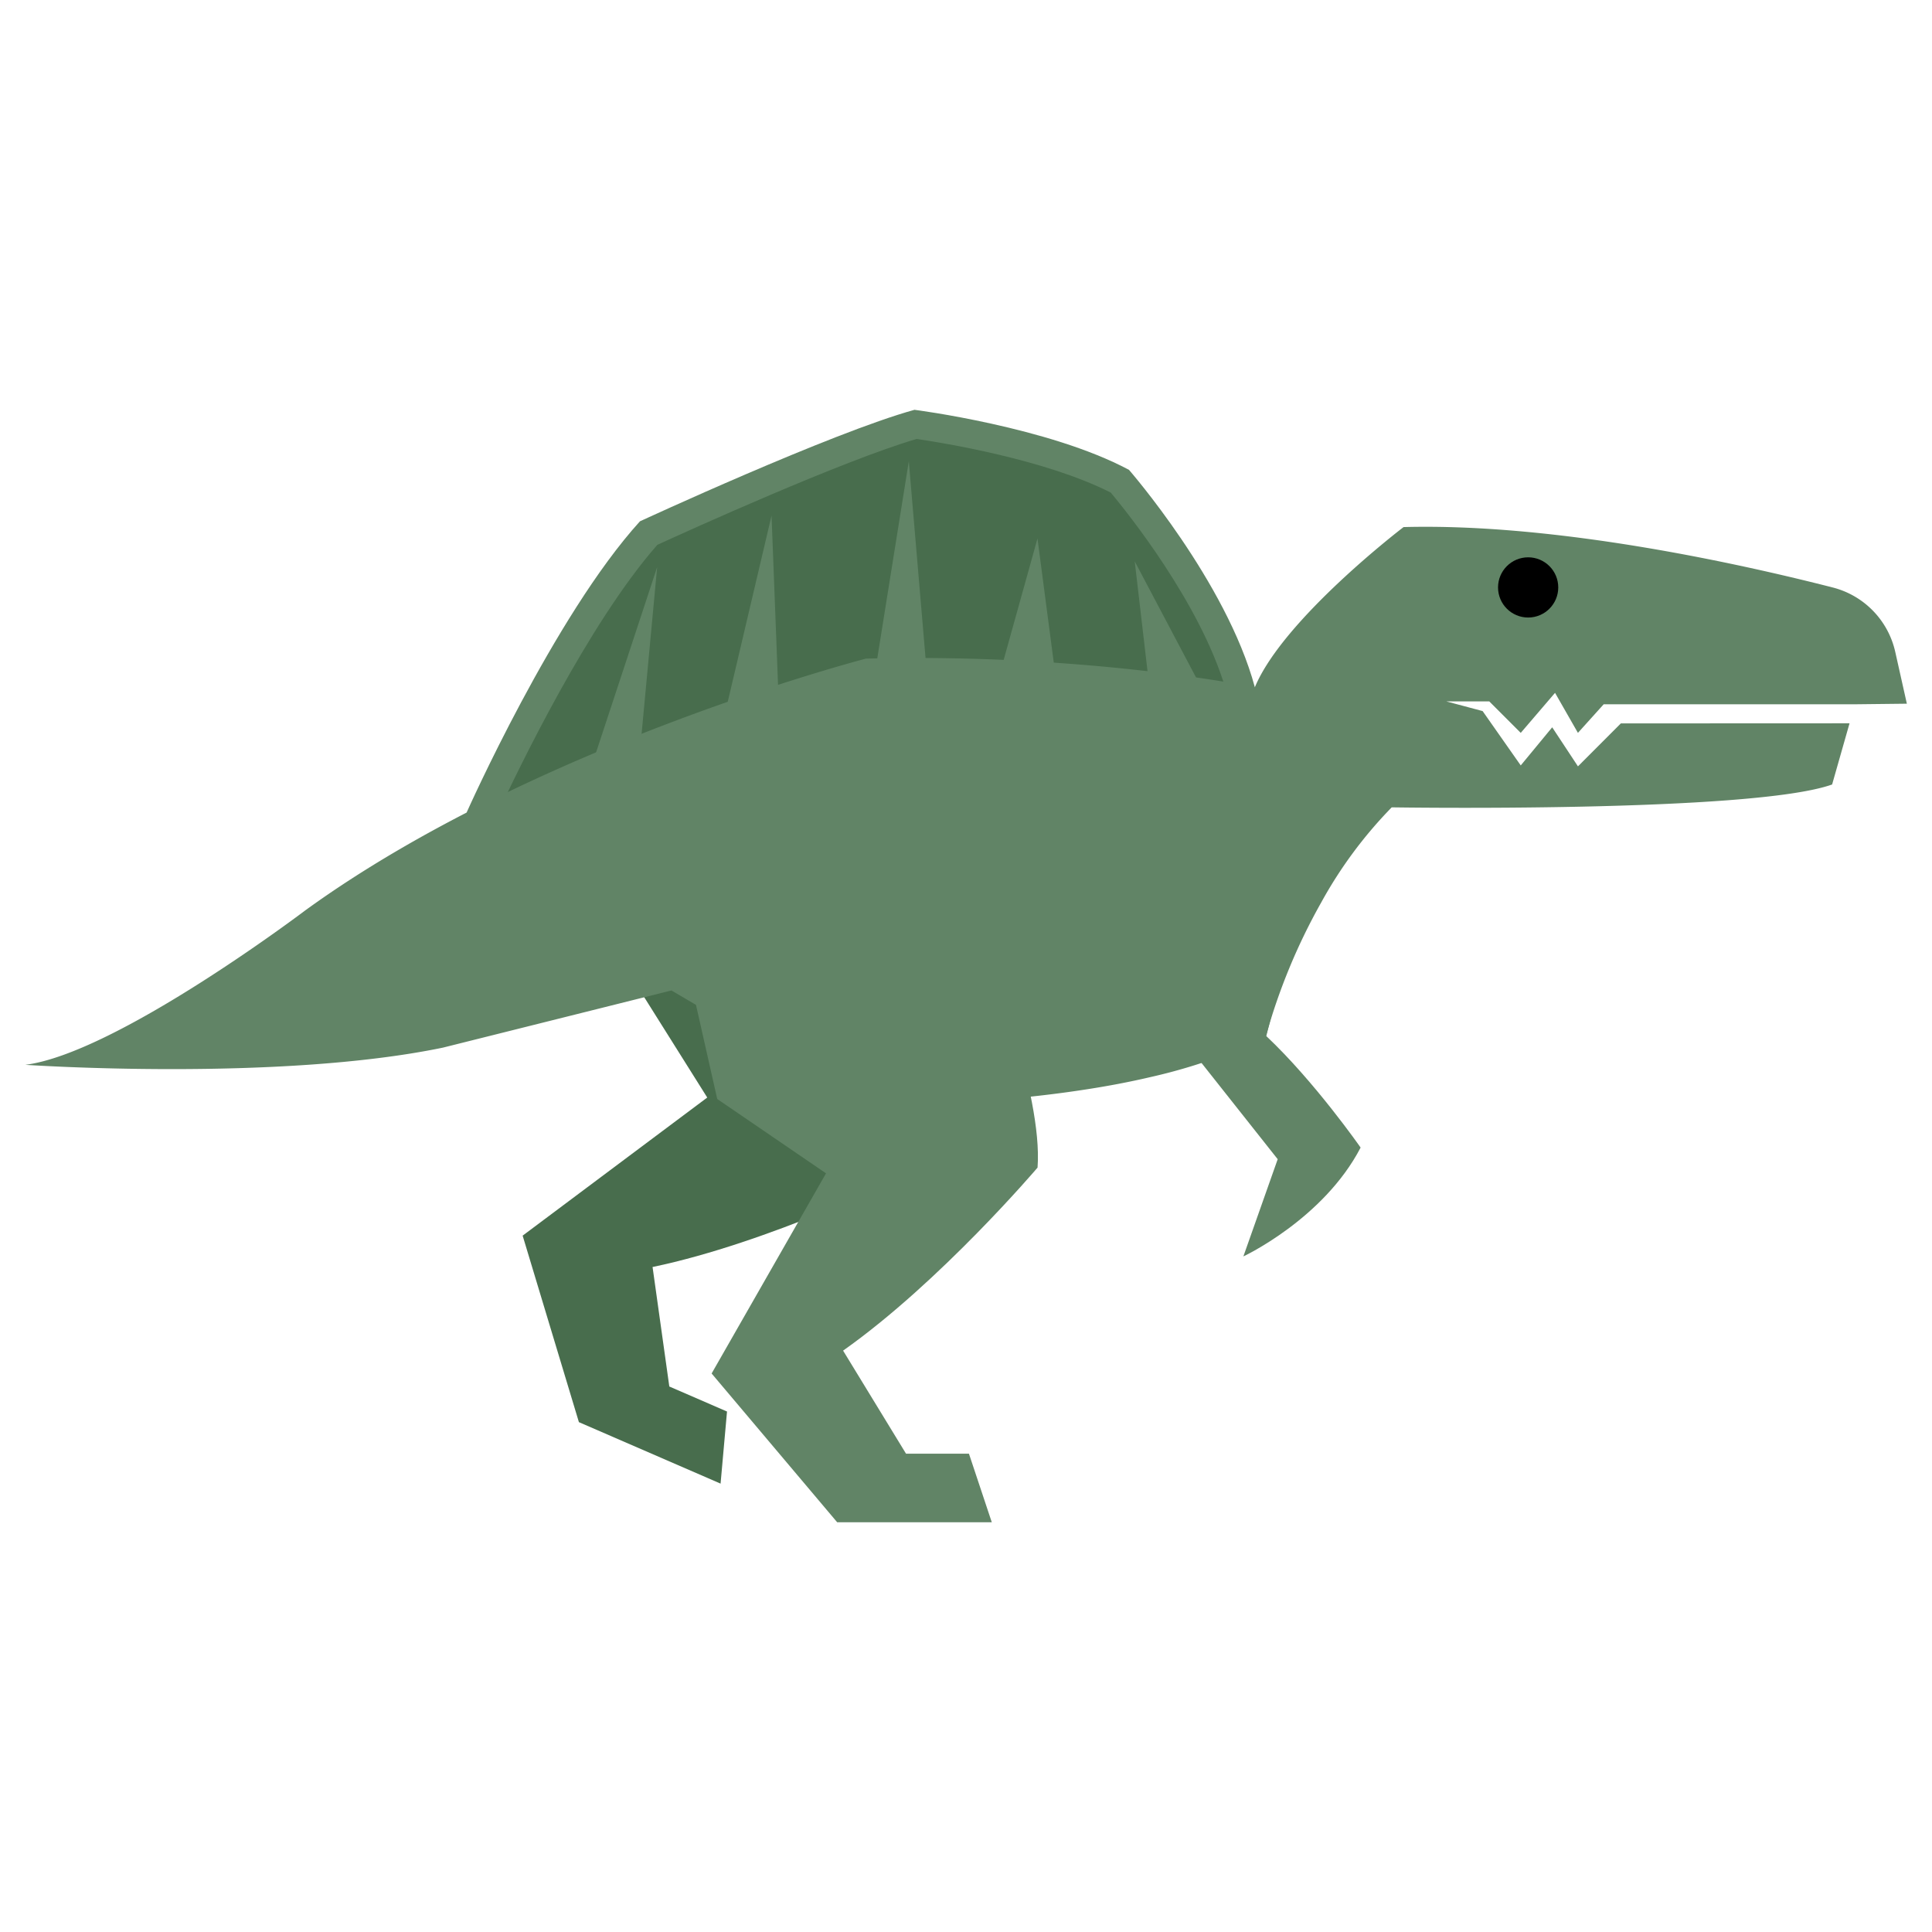 <svg xmlns="http://www.w3.org/2000/svg" viewBox="0 0 600 600"><defs><style>.cls-1{fill:#486d4d;}.cls-2{fill:#618466;}</style></defs><title>aSpinosaurus</title><g id="Layer_17" data-name="Layer 17"><path class="cls-1" d="M292.86,297.09s-1.38,47.81-12.2,68.28c0,0-41.84,20.58-78,28.11l5.2,37.11,17.92,7.77-2,22.39-44-19.09-17.47-57.92,57.33-42.89L197.9,306.24l10.5-55.46Z"/><path class="cls-2" d="M389.7,213.41c-8.88-32.86-39.08-67.49-39.08-67.49C325.76,132.6,284,127.27,284,127.27c-25.76,7.1-85.26,34.63-85.26,34.63-26.64,29.31-53.82,90.42-53.82,90.42l13,31.25L381.7,247.16Z"/><path class="cls-1" d="M154.63,252.5c6-12.91,28.05-58.91,49.52-83.3,9.5-4.35,57.34-26.06,80.5-32.88,7.81,1.14,39.88,6.28,60.32,16.67,5.11,6.13,27.61,34.1,35.55,60.63l-6.09,25.73-211,34.33Z"/><path class="cls-2" d="M503.37,224.66,490.05,238l-8-12.13-9.77,11.84-11.84-16.88-11.25-3h13.32l9.77,9.77,10.65-12.43,7.11,12.43,8-8.88h78.15l16-.18-3.6-16.08a26.66,26.66,0,0,0-19.37-20c-27.36-7-85.13-20.07-133.33-18.77,0,0-37.3,28.42-46.18,49.73,0,0-51.51-10.65-120.78-8.88,0,0-103,26.64-174.07,78.15,0,0-58.61,44.41-87,48,0,0,78.15,5.33,129.66-5.33L198.92,310l9.61-2.4L242,327.25h0l26.89,15.82s17,.38,39.45-1.4c9.14-.73,19.18-1.81,29.39-3.41l0,0c6.44-1,12.95-2.22,19.32-3.71h0a171,171,0,0,0,24.21-7.32h0a103.8,103.8,0,0,0,11.88-5.45,186,186,0,0,1,17.16-41.48,135.69,135.69,0,0,1,21.91-29.57s111.9,1.78,136.77-7.1l5.41-19Z"/><polygon class="cls-2" points="178.33 254.26 204.09 176.11 197.87 242.72 178.33 254.26"/><polygon class="cls-2" points="239.61 160.13 221.85 235.62 242.27 229.4 239.61 160.13"/><polygon class="cls-2" points="282.24 143.25 268.03 232.06 289.34 226.73 282.24 143.25"/><polygon class="cls-2" points="322.2 167.23 307.11 221.41 329.31 221.41 322.2 167.23"/><polygon class="cls-2" points="352.4 174.34 358.61 227.62 377.26 221.41 352.4 174.34"/><path class="cls-2" d="M306.22,295.12s17.76,44.4,16,67.49c0,0-30.19,35.52-60.39,56.84l19.54,32h19.54l7.1,21.31H260L221,426.55l35.53-62.16L222.74,341.3l-12.43-55.07Z"/><path class="cls-2" d="M379,259.59S368.38,296,359.5,312.88L396.8,360l-10.66,30.19S411,378.6,422.55,356.39c0,0-14.21-20.42-29.3-34.63l11.54-45.29Z"/><circle cx="474.58" cy="182.43" r="9.35"/></g></svg>